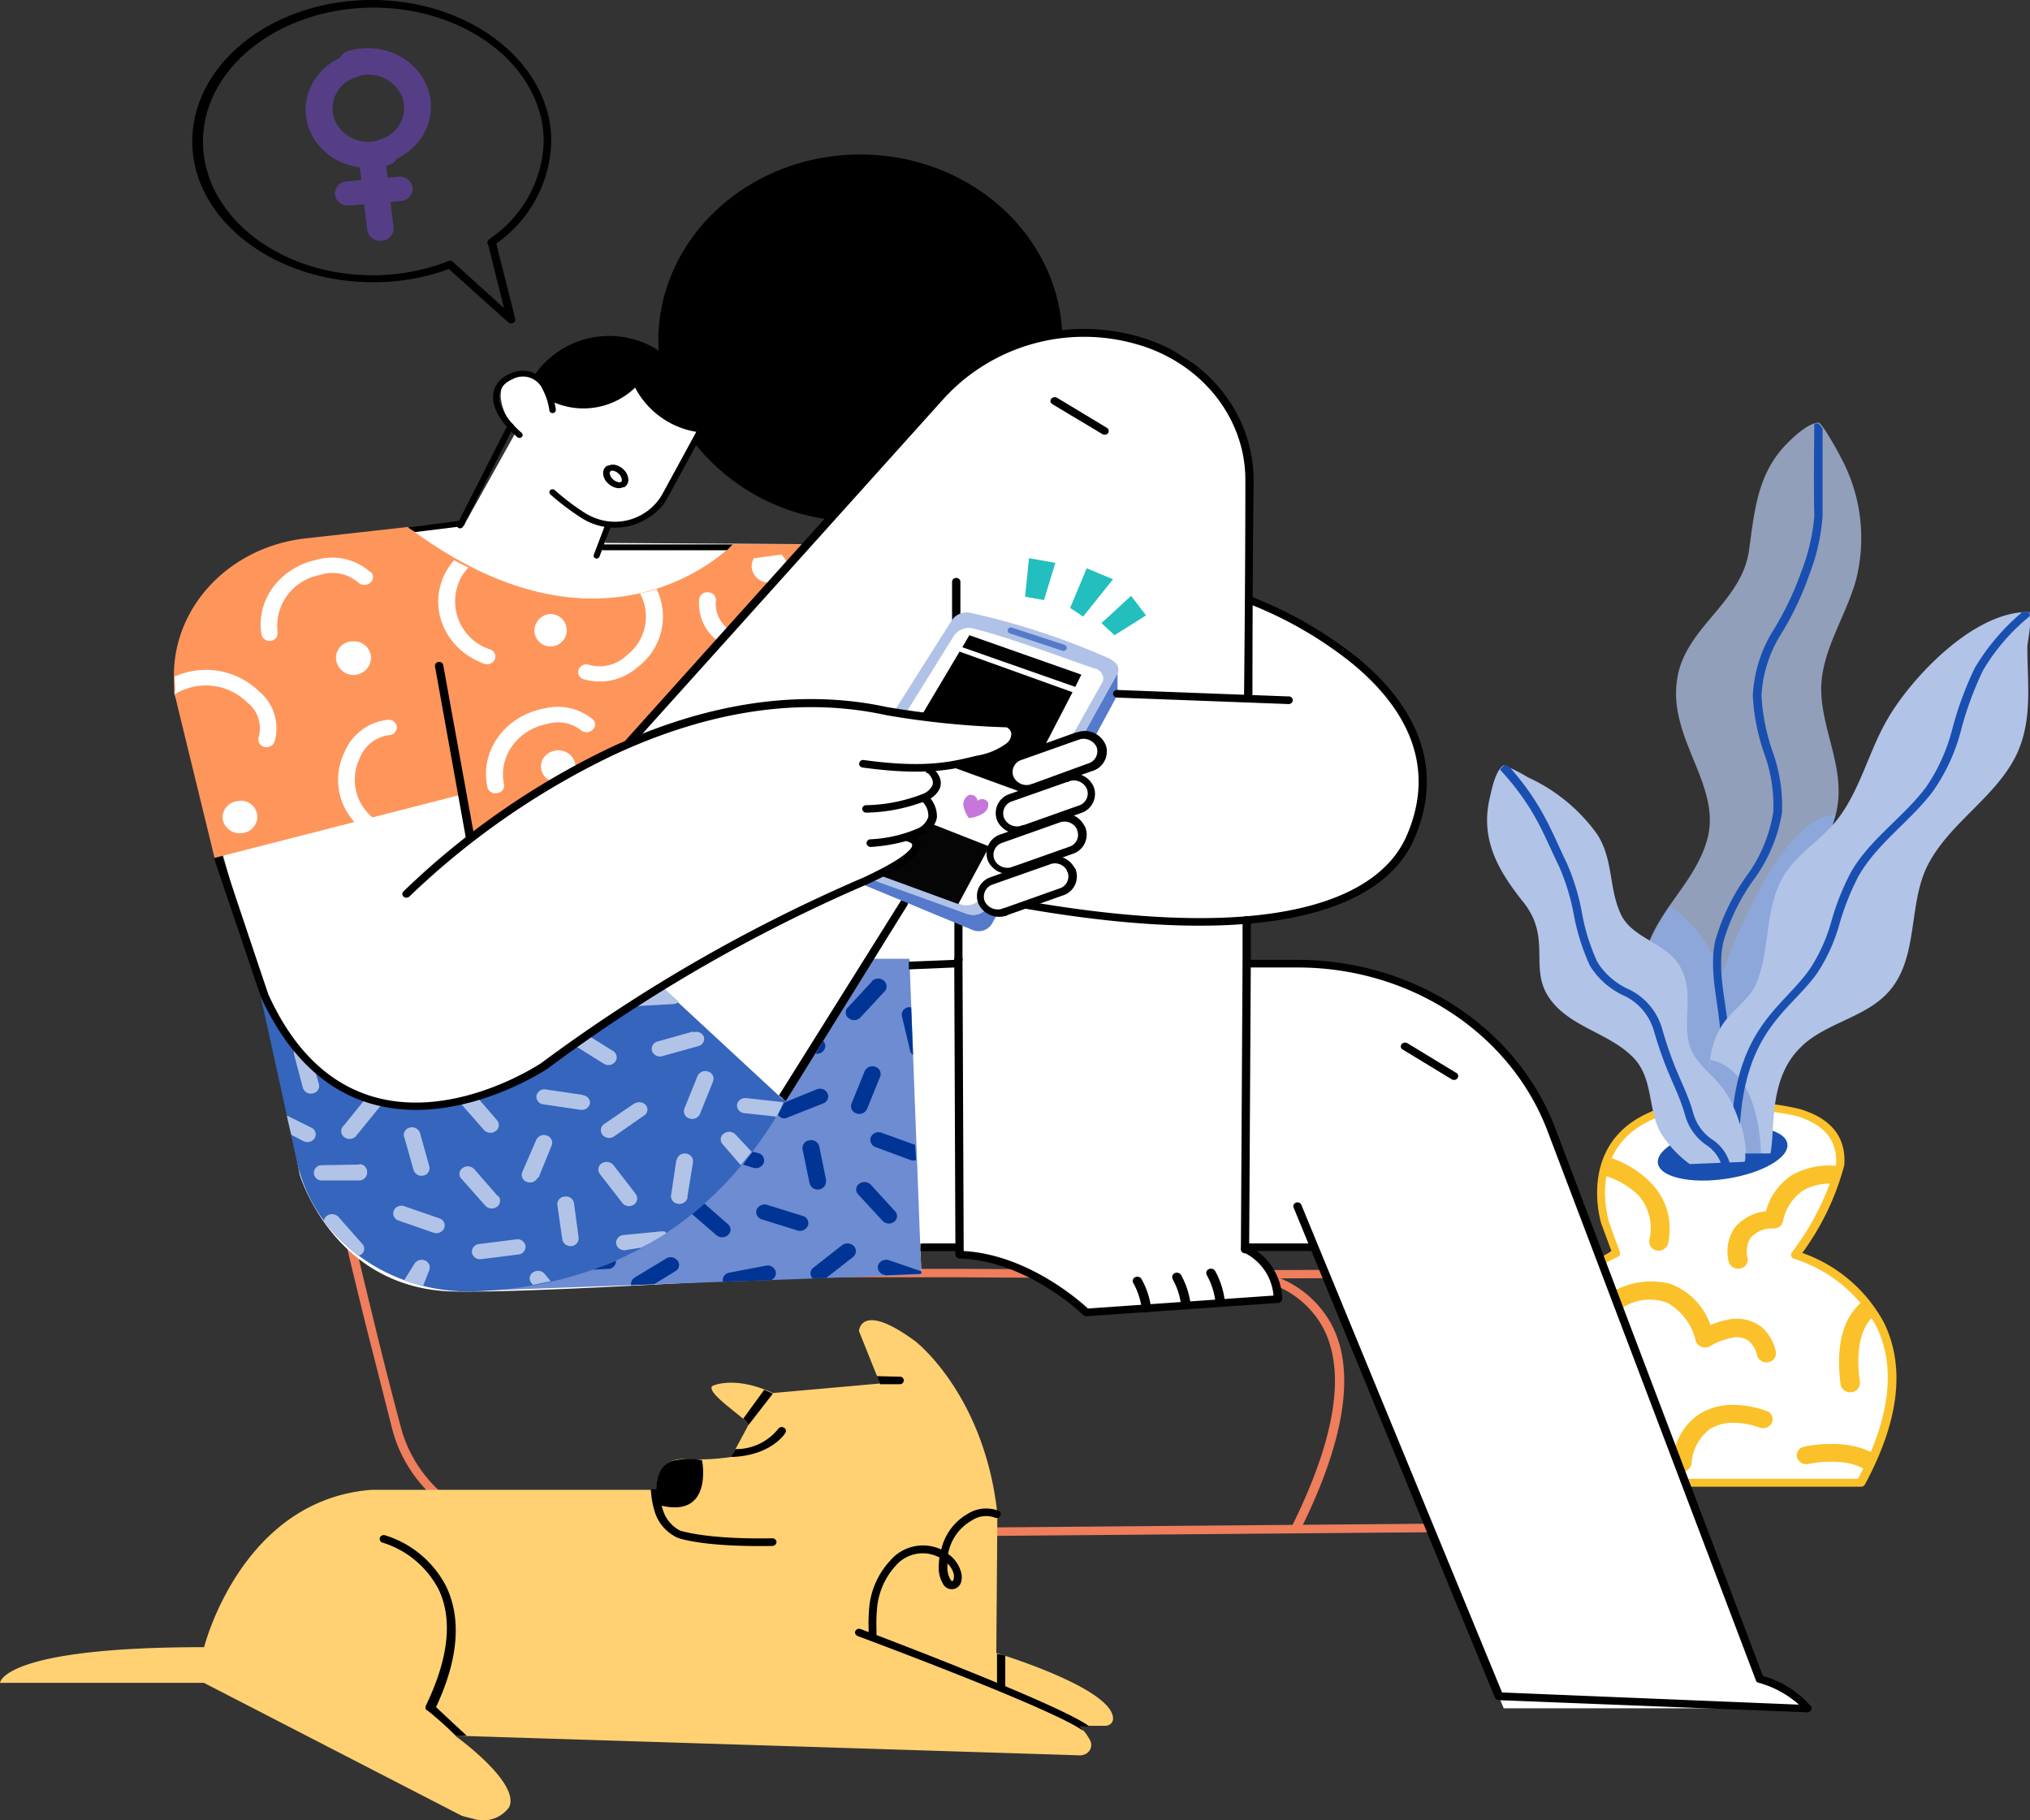 <svg id="Capa_1" data-name="Capa 1" xmlns="http://www.w3.org/2000/svg" viewBox="0 0 290 260"><rect x="0" y="0" width="290" height="260" fill="#333333" stroke="none"/><defs><style>.cls-1{fill:#fff;}.cls-1,.cls-10,.cls-11,.cls-12,.cls-13,.cls-14,.cls-15,.cls-16,.cls-17,.cls-18,.cls-19,.cls-2,.cls-20,.cls-21,.cls-4,.cls-5,.cls-6,.cls-7,.cls-8,.cls-9{fill-rule:evenodd;}.cls-2{fill:#fbc12a;}.cls-3,.cls-6,.cls-8{fill:#194fb0;}.cls-4,.cls-7{fill:#b1c3e7;}.cls-4{fill-opacity:0.75;}.cls-5{fill:#8da7da;}.cls-8{fill-opacity:0.24;}.cls-9{fill:#ee7e5c;}.cls-10{fill:#ffd173;}.cls-12{fill:#6d8cd1;}.cls-13{fill:#003595;}.cls-14{fill:#3565bd;}.cls-15{fill:#fe965c;}.cls-16{fill:#557acb;}.cls-17{fill:#b0c2e7;}.cls-18{fill:#c577db;}.cls-19{fill-opacity:0.98;}.cls-20{fill:#23bebe;}.cls-21{fill:#553e86;}</style></defs><g id="PLANT"><path class="cls-1" d="M239.72,157.23s-16.6,4.19-9,21.11c0,0-12.86,8.09-10.89,21.59l2.49,12.41,43.25-1S280,189.4,257,179c0,0,9.26-12.1,4.48-17.78C261.5,161.18,250,154.23,239.72,157.23Z"/><path class="cls-2" d="M262.29,166.38c.28-3.86-2.16-5.86-5.44-6.92a32.14,32.14,0,0,0-8.3-.88.6.6,0,0,1-.6-.53.58.58,0,0,1,.6-.56h0a33.19,33.19,0,0,1,8.66.94c3.74,1.16,6.59,3.45,6.26,8h0a37.36,37.36,0,0,1-6,12.53,21.23,21.23,0,0,1,11.69,10c2.51,5.19,2.94,12.52-2.75,23.09a.63.63,0,0,1-.55.3h-44a.55.55,0,0,1-.56-.37,41.78,41.78,0,0,1-1.88-17.92c.9-5.93,3.75-11.86,10.81-15.3l-1.48-4h0s-4.27-13.47,10.14-16.94a.62.62,0,0,1,.73.4.53.53,0,0,1-.41.65h0C226,162,229.79,174,229.79,174.38l1.63,4.48a.53.53,0,0,1-.3.65c-6.93,3.22-9.74,9-10.6,14.7a40.21,40.21,0,0,0,1.63,17h43.28c5.31-10,5-17,2.57-21.85a20.2,20.2,0,0,0-11.71-9.56.57.57,0,0,1-.38-.34.6.6,0,0,1,0-.49A38.31,38.31,0,0,0,262.29,166.38Z"/><ellipse class="cls-3" cx="246.1" cy="164.75" rx="9.35" ry="3.64" transform="translate(-21.92 38.76) rotate(-8.62)"/><path class="cls-4" d="M246.54,163c-1.25.46-3.57-3.79-4.16-4.67-3.74-5.62-7.49-11.46-7.75-18.24-.28-8.81,7.49-12.89,9.37-20.63,1.72-7.47-5.63-14-4.43-22.3,1-7.5,9.24-11,10.29-18.56.77-5.43,1.14-10.84,5.32-15.14.85-.87,3.11-3.08,4.61-3.08.53,0,3,4.53,3.21,5A24.16,24.16,0,0,1,265.1,83c-1.48,5.19-4.86,9.91-4.93,15.33,0,5.88,3.37,11.15,2.27,17.15s-7.5,9.4-9.37,15.18c-1.65,5.18,1.55,10.89,1.27,16.19a36.56,36.56,0,0,1-3.35,11.7c-2.12,5.19-1.88,7.92-8.16,5.71"/><path class="cls-5" d="M235.68,134.39l2.84-5s7.26,4.77,6.94,11.29c0,0,7.87-24,16.75-24.3L249.39,164l-5.34.75Z"/><path class="cls-6" d="M259.19,60.53s-.13,9.14,0,13.08a28.06,28.06,0,0,1-1.87,8.06,42.9,42.9,0,0,1-4.07,8.48,19.45,19.45,0,0,0-2.85,9.22,29.65,29.65,0,0,0,1.69,8.41,21.9,21.9,0,0,1,1.24,8.16,21,21,0,0,1-3.75,9.08,30.19,30.19,0,0,0-4.53,9.3c-1,4.54.58,9.24.75,13.82a52.54,52.54,0,0,1-2,14.3.55.55,0,0,0,.45.65.61.61,0,0,0,.71-.41,53.33,53.33,0,0,0,2-14.57c-.17-4.48-1.75-9.09-.77-13.57a29,29,0,0,1,4.38-8.95,22.22,22.22,0,0,0,4-9.53,22.78,22.78,0,0,0-1.28-8.53,29.31,29.31,0,0,1-1.65-8.15,18.28,18.28,0,0,1,2.74-8.72A43.74,43.74,0,0,0,258.5,82a28.58,28.58,0,0,0,1.87-8.34V61.19a7,7,0,0,0-.5-.61.35.35,0,0,0-.28-.09h-.19Z"/><path class="cls-7" d="M252.92,164.75H245a29.27,29.27,0,0,1-.42-5.61c-.67-4.43-1-9.7,2-13.49,1.43-1.72,3.47-3.16,4.35-5.27,1.87-4.54,1.2-9.66,3.33-14.26,1.88-4,5.93-5.94,8.49-9.43,3.13-4.26,4.31-9.65,7-14.16,3.28-5.6,12.07-15.16,20-15.12.79,0-.13,4.35-.13,5,0,5.27.81,10.56-1.63,15.55-3,6-9.52,9.63-12.57,15.56-2.85,5.53-1.3,13-5.4,17.89-3.32,4-9.37,4.63-12.91,8.31C252.58,154.26,253.63,161.4,252.92,164.75Z"/><path class="cls-6" d="M288.86,87.42a3.47,3.47,0,0,1,.91,0c.17.12.19.35.23.57h0a28.66,28.66,0,0,0-6.71,7.76,47.49,47.49,0,0,0-3.17,8.65,26.73,26.73,0,0,1-4,8.64c-3.22,4.27-7.92,7.38-10.62,12.1a36.55,36.55,0,0,0-2.74,6.91,24.7,24.7,0,0,1-3.2,7c-4.2,5.84-11.34,8.45-11.08,25.7a.57.57,0,0,1-.6.55h0a.6.6,0,0,1-.6-.53c-.26-17.65,7-20.35,11.25-26.33a24.26,24.26,0,0,0,3.07-6.74,35.51,35.51,0,0,1,2.83-7.14c2.7-4.7,7.5-7.84,10.7-12.1a26,26,0,0,0,3.75-8.26,48.54,48.54,0,0,1,3.24-8.81,31.38,31.38,0,0,1,6.61-7.82S288.82,87.42,288.86,87.42Z"/><path class="cls-8" d="M249.43,164.75h2.12s.09-11.92-7.24-13.37l-.16,1.93A16.74,16.74,0,0,1,249.43,164.75Z"/><path class="cls-7" d="M241.39,166.27a16.18,16.18,0,0,1-4.27-4.66c-1.67-3.3-1-7.49-3.62-10.37-3.39-3.7-9.27-4.44-12.2-8.73s.45-8.56-3.74-13.73c-3.64-4.56-6.11-9-4.73-14.84.25-1.09.81-4,2-4.63a21.76,21.76,0,0,1,3.45,1.72,24.87,24.87,0,0,1,9.89,8.13c2.34,3.63,1.63,7.71,3.39,11.44,1.63,3.46,6.41,4,8.38,7.35,2.17,3.69.43,7.34,1.37,11.14.67,2.75,3.75,4.65,5.24,7a18.18,18.18,0,0,1,2.63,7.49c0,.33.35,2.11,0,2.37"/><path class="cls-6" d="M215,109.32c-.19,0-.43.26-.7.59l.1.14c4.93,5.37,6.16,9.3,8.34,13.74a31.3,31.3,0,0,1,2.1,6.91,31.17,31.17,0,0,0,2.28,7.21,11.15,11.15,0,0,0,5,4.36,8,8,0,0,1,4.16,5c1.88,6.44,3.36,8.21,4.41,11.89a7.68,7.68,0,0,0,3.22,4.49,5.22,5.22,0,0,1,2.25,4.08.57.57,0,0,0,.57.58.58.58,0,0,0,.63-.52.44.44,0,0,0,0-.16,6.1,6.1,0,0,0-2.64-4.79,6.7,6.7,0,0,1-2.87-4c-1.05-3.68-2.55-5.44-4.4-11.89a9,9,0,0,0-4.67-5.6,10.28,10.28,0,0,1-4.57-3.91,28.65,28.65,0,0,1-2.19-6.91,31.66,31.66,0,0,0-2.2-7.26c-2.17-4.46-3.44-8.4-8.28-13.83A2.31,2.31,0,0,0,215,109.32Z"/><path class="cls-2" d="M231.33,212a5,5,0,0,1,1.2-2.16,7.43,7.43,0,0,1,4.05-2,13.49,13.49,0,0,1,2.54-.24,8.55,8.55,0,0,1,3.53-5.55,9,9,0,0,1,5.32-1.38,14,14,0,0,1,4.44.88,1.24,1.24,0,0,1,.72,1.67,1.44,1.44,0,0,1-1.81.67,11.16,11.16,0,0,0-3.44-.66,6.16,6.16,0,0,0-3.6.88,6.69,6.69,0,0,0-2.63,5,1.37,1.37,0,0,1-1.53,1.09,11.88,11.88,0,0,0-3,.14,4.6,4.6,0,0,0-2.51,1.21,2.35,2.35,0,0,0-.36.47Zm35.73-1.73a8.35,8.35,0,0,0-4.25-1.44,16,16,0,0,0-4.48.28h0a1.38,1.38,0,0,1-1.62-1,1.27,1.27,0,0,1,.93-1.46,18.67,18.67,0,0,1,5.43-.35,11.77,11.77,0,0,1,5.14,1.59A24.91,24.91,0,0,1,267.06,210.3Zm-47.2-15a12,12,0,0,1,6.77-1.57,13.6,13.6,0,0,1,8.88,4.77,1.21,1.21,0,0,1-.13,1.73,1.47,1.47,0,0,1-1.88-.12,11,11,0,0,0-7-3.92,10.07,10.07,0,0,0-6.84,2.31A28.71,28.71,0,0,1,219.86,195.29Zm46.49-9.62a16.91,16.91,0,0,1,1.58,2.12,2.6,2.6,0,0,0-.36.3c-1.44,1.36-2.59,4.09-1.87,9.37a1.33,1.33,0,0,1-1.22,1.41,1.37,1.37,0,0,1-1.54-1.12c-.84-6.48.9-9.77,2.68-11.44A7.43,7.43,0,0,1,266.35,185.67Zm-35.81,1.93a1.15,1.15,0,0,1-.39.78,1.45,1.45,0,0,1-1.88,0,1.35,1.35,0,0,1-.45-1.07,3,3,0,0,1,1.28-1.92,11,11,0,0,1,9.5-2,9.6,9.6,0,0,1,5.75,5.89,11.51,11.51,0,0,1,2.46-.76,5.86,5.86,0,0,1,4.87,1.06,6.39,6.39,0,0,1,2,3.45,1.28,1.28,0,0,1-1,1.54,1.39,1.39,0,0,1-1.66-.91v0a3.85,3.85,0,0,0-1.17-2.09,2.89,2.89,0,0,0-2.49-.45,9.45,9.45,0,0,0-3,1.14,1.44,1.44,0,0,1-1.23.15,1.38,1.38,0,0,1-.87-.83,8.41,8.41,0,0,0-4-5.44,7,7,0,0,0-6.37.62A9.69,9.69,0,0,0,230.54,187.6Zm31.75-18.46a7.62,7.62,0,0,0-4.69.92,6.89,6.89,0,0,0-2.89,4.42,1.32,1.32,0,0,1-1.36,1,4.13,4.13,0,0,0-3.28,1.36,3.79,3.79,0,0,0-.38,3,1.31,1.31,0,0,1-1.27,1.38,1.38,1.38,0,0,1-1.44-.93,6,6,0,0,1,.78-4.84,6.66,6.66,0,0,1,4.52-2.42,8.76,8.76,0,0,1,3.75-5.18,10.76,10.76,0,0,1,6.57-1.28A12.37,12.37,0,0,1,262.29,169.14ZM229.49,168a11.94,11.94,0,0,1,4.61,2.76,7.18,7.18,0,0,1,1.52,6.36,1.28,1.28,0,0,0,1.08,1.49h0a1.4,1.4,0,0,0,1.61-1c1.74-9-7.84-12.1-7.84-12.1-.73-.22-.89.52-1.14,1.2s-.6,1.1.13,1.33Z"/></g><g id="CHAIR"><path class="cls-9" d="M86,181.23h50.86l36,.2a.61.61,0,1,1,0,1.21l-36-.2H85.28l-.66-.64c3.49-51.08-1.23-77.18-8.18-90.11-4-7.55-8.85-10.52-13.12-11.34a17.67,17.67,0,0,0-11.77,2.34h0a.66.66,0,0,1-.89-.11l0,0a.59.59,0,0,1,.15-.85h0a19.07,19.07,0,0,1,12.8-2.54c4.61.87,9.78,3.94,14.11,12C84.61,104.12,89.42,130.18,86,181.23Z"/><path class="cls-9" d="M117.66,81.15l27.43,1.31c8.74.42,16.11,6.17,18,14.06A258.39,258.39,0,0,1,168,135.37a.66.66,0,0,0,.72.57.63.63,0,0,0,.61-.66,260.61,260.61,0,0,0-5-39c-2-8.43-9.87-14.57-19.21-15l-27.43-1.32a.62.62,0,0,0-.55.72.64.64,0,0,0,.55.51Z"/><path class="cls-9" d="M229.46,217.42,231,200.55c.82-9.18-6.58-17.24-16.54-18-.49,0-1-.06-1.46-.06l-41,.14a2.12,2.12,0,0,1-2.21-2v0c-.17-18.17-.73-33.05-1.58-45.25a.66.66,0,0,1,.73-.57.66.66,0,0,1,.6.48c.83,12.22,1.41,27.14,1.56,45.34a.87.87,0,0,0,.9.81l41-.14c10.71,0,19.43,7.94,19.48,17.82,0,.51,0,1-.07,1.54-.79,8.82-1.54,17.43-1.54,17.43a.64.64,0,0,1-.65.55L78,219.91C67.52,220,58.37,213.36,56,204c-1.08-4.27-2.34-9.24-3.74-14.72-5.63-22.83-12.8-54.29-16.51-78.85C33.33,94.55,45.33,80,62.49,77.77a33.93,33.93,0,0,1,6-.23l49.3,2.35a.67.67,0,0,1,.78.51.63.63,0,0,1-.55.72h-.23l-49.3-2.37c-16.53-.91-30.72,10.72-31.7,26a25.33,25.33,0,0,0,.24,5.5C40.74,134.75,47.9,166.15,53.48,189q2,8.19,3.75,14.71c2.25,8.86,10.87,15.1,20.74,15Z"/><path class="cls-9" d="M177.34,182.64a13.49,13.49,0,0,1,11.25,6.29c3.11,5,3.56,13.73-4,29a.62.62,0,0,0,.34.82.69.69,0,0,0,.88-.31c7.85-15.81,7.18-24.89,3.94-30.07a14.76,14.76,0,0,0-12.41-6.91.64.64,0,0,0-.67.62.65.65,0,0,0,.67.62h0Z"/><path class="cls-9" d="M69.41,218.33l.82,3.77S72,231,73,236.34a5.76,5.76,0,0,0,5.8,4.46h0a5.79,5.79,0,0,0,5.85-4.59l3-16.87a.64.64,0,0,0-.61-.68.67.67,0,0,0-.72.49l-3,16.87a4.51,4.51,0,0,1-4.52,3.56h0a4.45,4.45,0,0,1-4.47-3.46l-2.8-14.33h0L70.72,218a.67.67,0,0,0-.72-.58.65.65,0,0,0-.63.67,1.24,1.24,0,0,0,0,.16Z"/><path class="cls-9" d="M210.68,218.33l3.62,18.45a5.75,5.75,0,0,0,5.79,4.47h0a5.8,5.8,0,0,0,5.86-4.59c1.13-6.43,3.22-18.24,3.22-18.24a.63.63,0,0,0-.56-.71.65.65,0,0,0-.76.49h0s-2.08,11.81-3.22,18.26a4.53,4.53,0,0,1-4.53,3.56h0a4.48,4.48,0,0,1-4.48-3.46L212,218.13a.66.66,0,0,0-.78-.5h0A.62.62,0,0,0,210.68,218.33Z"/><path class="cls-9" d="M203.09,182.63c5.17,1.17,10.14,1.53,13.92,8.4a18,18,0,0,1,1.75,9.48c0,4.24-.72,9.7-1.58,17.19a.64.64,0,0,0,.59.69h0a.66.66,0,0,0,.73-.56c.86-7.53,1.52-13,1.59-17.28a19.16,19.16,0,0,0-1.87-10.08c-4-7.33-9.27-7.79-14.8-9.05a.68.68,0,0,0-.81.44A.63.63,0,0,0,203.09,182.63Z"/><path class="cls-9" d="M191.19,182.63c5.17,1.17,10.46,1.53,14.26,8.4a18.12,18.12,0,0,1,1.74,9.48c-.09,4.24-.73,9.7-1.59,17.19a.64.64,0,0,0,.59.69h0a.65.65,0,0,0,.73-.53v0c.88-7.53,1.52-13,1.59-17.28a19,19,0,0,0-1.87-10.08c-4.05-7.33-9.59-7.79-15.12-9.05a.65.65,0,0,0-.8.43h0A.64.64,0,0,0,191.19,182.63Z"/></g><g id="DOG"><path class="cls-10" d="M29.16,235.27s5.24-21,23.87-22.47H93.81s-.36-4.56,4-4.4a32.17,32.17,0,0,0,6.65-.3s1.74-3.2,2.44-4.54c.32-.59-6.19-4.55-5.14-5.59,0,0,3.06-1.57,8.66,1l15.29-1.36-3-7.49s.21-4.34,8.09,1.49c0,0,9.84,7.6,11.68,24.59l-.15,19.9s16.64,5,16.68,9.37a1.06,1.06,0,0,1-.32.74,1.19,1.19,0,0,1-.81.29h-3.75a7.39,7.39,0,0,1,1.65,2.18,1.45,1.45,0,0,1-.89,1.93,1.57,1.57,0,0,1-.64.11L65,247.91s9.37,6.69,7.74,10.21h0a4.57,4.57,0,0,1-4.89,1.73L66,259.37l-36.86-19H0S.22,235.26,29.16,235.27Z"/><path class="cls-11" d="M122.51,233.68s27.19,10.08,32.05,13.42a1.52,1.52,0,0,1,.26.13l-.58-.65h1.37l-.3-.21c-5.12-3.46-32.37-13.69-32.37-13.69a.6.6,0,0,0-.75.29v0a.51.51,0,0,0,.33.69Z"/><path class="cls-11" d="M143.61,236.47l-1.18-.25V241a.56.56,0,0,0,.6.52h0a.56.56,0,0,0,.58-.54h0Z"/><path class="cls-11" d="M62.29,243.83c1,.95,4.38,4.08,4.38,4.08s-1.44.12-1.67-.09a51,51,0,0,0-3.87-3.46.47.47,0,0,1-.31-.62.2.2,0,0,1,0-.08c3.75-7.73,3.54-13,1.88-16.56a13.53,13.53,0,0,0-8.1-6.78.54.54,0,0,1-.32-.72.6.6,0,0,1,.66-.33,14.66,14.66,0,0,1,8.83,7.38C65.55,230.43,66,235.9,62.29,243.83Z"/><path class="cls-11" d="M97.2,218.65c.22,0,3.61,1.24,13.11,1.07a.58.58,0,0,1,.62.53h0a.6.6,0,0,1-.58.56c-10.1.19-13.53-1.16-13.53-1.16h0a6.06,6.06,0,0,1-3.2-3.46,12.74,12.74,0,0,1-.64-3.46h1.18a11.58,11.58,0,0,0,.56,3A5,5,0,0,0,97.2,218.65Z"/><path class="cls-11" d="M111.16,204.11a7.71,7.71,0,0,1-5.85,2.87h-.24l-.64,1.12h.28c5.62-.27,7.5-3.45,7.5-3.45a.54.54,0,0,0-.25-.75.61.61,0,0,0-.79.19Z"/><path class="cls-11" d="M110.41,199.05l-1.24-.54-3,4.13a2.53,2.53,0,0,1,.76.9Z"/><path class="cls-11" d="M128.62,196.64l-3.35-.08.47,1.15h2.88a.56.56,0,0,0,.49-.64.58.58,0,0,0-.49-.44Z"/><path class="cls-11" d="M100.29,208.57s1.74,8.64-6.37,6.34c0,0-1.18-5.72,2.57-6.34A10.12,10.12,0,0,1,100.29,208.57Z"/><path class="cls-11" d="M134.47,221.32a7.88,7.88,0,0,1,3.75-5.08,4.93,4.93,0,0,1,4.42-.45.52.52,0,0,1,.26.73.6.6,0,0,1-.79.24,3.65,3.65,0,0,0-3.29.42,6.89,6.89,0,0,0-3.38,4.77,4.68,4.68,0,0,1,1.88,2.71,2.56,2.56,0,0,1,0,1.23,1.39,1.39,0,0,1-2.59.36,4.5,4.5,0,0,1-.62-2.63,9.24,9.24,0,0,1,.1-1.17l-.47-.21a5.09,5.09,0,0,0-5.77,1.38,10.34,10.34,0,0,0-2.65,5.83,23,23,0,0,0-.11,3.21v.87a.47.47,0,0,1,0,.53.62.62,0,0,1-.82.14.64.64,0,0,1-.3-.47v-1a25.16,25.16,0,0,1,.11-3.36,11.34,11.34,0,0,1,2.94-6.43,6.16,6.16,0,0,1,7.1-1.72Zm.88,2a1.82,1.82,0,0,0,0,.33,3.42,3.42,0,0,0,.45,2l.17.19h.11a.53.53,0,0,0,.17-.36,1.83,1.83,0,0,0,0-.66A3.3,3.3,0,0,0,135.35,223.31Z"/></g><g id="CHARACTER"><path class="cls-1" d="M79.15,56.92S76,51.23,71.86,55c0,0-1.48,2.21,1.88,6.63l-7.41,13.3s-8,.83-12,1.27C46.83,77,34.12,78,28.65,85.37,24.9,90.45,24.9,95,24.9,99c6.58,21.45,13.12,42.9,17.92,68.79,0,0,4.83,16.33,22,16.68,15.76.29,65.17-3.55,66.8-2.39l-.13-3.87h5.11l.47,1s13.35,1.9,18.12,8.24l27.38-2s-.79-5.47-4.16-7.39h9L214.82,244h43.47a21.13,21.13,0,0,0-6.82-4.2l-31-81.84s-8.32-21.35-41.82-20.33l-.43-6s22.05-.76,24.36-14.64c0,0,7.19-17.56-23.73-31.25l-.22-19.7s-3.75-14-12.52-16.46c0,0-12.22-4.28-21.14-1.4a54.46,54.46,0,0,0-11.15,9.06L115.73,77.73l-29.27-.18V75.31s6.69-.54,8.41-4l5.29-9.68S92.12,46.53,79.15,56.92Z"/><path class="cls-11" d="M161.9,183.26a10.21,10.21,0,0,1,1.2,3.6.66.66,0,0,0,.73.55.63.63,0,0,0,.6-.68h0a11.23,11.23,0,0,0-1.37-4.06.7.7,0,0,0-.9-.24.58.58,0,0,0-.28.81Z"/><path class="cls-11" d="M167.52,182.71a10.14,10.14,0,0,1,1.2,3.6.68.68,0,0,0,1.35,0,.39.39,0,0,0,0-.15,11.59,11.59,0,0,0-1.35-4.06.72.72,0,0,0-.91-.25.6.6,0,0,0-.27.85Z"/><path class="cls-11" d="M172.4,182.12a10.65,10.65,0,0,1,1.21,3.6.69.69,0,0,0,.82.46.63.63,0,0,0,.51-.58,11.44,11.44,0,0,0-1.36-4.08.7.7,0,0,0-.9-.24A.6.6,0,0,0,172.4,182.12Z"/><path class="cls-11" d="M97.37,60.49A23.84,23.84,0,0,1,94.05,48.4c.17-14.7,13.23-26.49,29.17-26.33,15.43.16,28,11.48,28.53,25.7-2.42.19-6.21,1.21-11.87,4.45,0,0-1.34,0-21.28,22A29.36,29.36,0,0,1,99.18,63.24l1.3-2Z"/><path class="cls-12" d="M124.29,136.94h5.63l1.7,45.1-63,2.31h.43c5.51-1.17,16.86-4.61,31-13.94C110,163.79,113.33,152.33,124.29,136.94Z"/><path class="cls-13" d="M90.15,183.56a1.1,1.1,0,0,1,.53-1.09l4.48-2.71a1.23,1.23,0,0,1,1.63.3,1,1,0,0,1-.32,1.51h0l-3,1.85Zm13.12-.49h0a1.09,1.09,0,0,1,.9-1.29h0l5.24-1a1.2,1.2,0,0,1,1.41.86,1.07,1.07,0,0,1-.66,1.21Zm12.82-.48h0a1,1,0,0,1,.12-1.53h0l4.08-3.2A1.29,1.29,0,0,1,122,178a1.06,1.06,0,0,1-.15,1.55l-3.84,3Zm10.47-.43-.37-.12a1.07,1.07,0,0,1-.72-1.39h0A1.24,1.24,0,0,1,127,180l4.63,1.59v.36ZM88,180.08h0a1.14,1.14,0,0,1-1.11,1.16l-2.26.11.93-.35a23.65,23.65,0,0,0,2.38-.92Zm12.67-8.14,3.33,2.92a1,1,0,0,1,0,1.54,1.26,1.26,0,0,1-1.68,0l-3.47-3a18.6,18.6,0,0,0,1.7-1.46Zm14,1.73-5.08-1.57a1.22,1.22,0,0,0-1.5.69,1.08,1.08,0,0,0,.75,1.38l5.08,1.58a1.21,1.21,0,0,0,1.5-.7,1.07,1.07,0,0,0-.75-1.38Zm7.93-3.07,3.47,3.76a1.22,1.22,0,0,0,1.63.17l0,0a1,1,0,0,0,.16-1.53h0l-3.46-3.78a1.24,1.24,0,0,0-1.64-.15l0,0a1,1,0,0,0-.21,1.48Zm-4.57-2-1-4.86a1.18,1.18,0,0,0-1.38-.87h0a1.12,1.12,0,0,0-1,1.28l1,4.86a1.2,1.2,0,0,0,1.39.87,1.11,1.11,0,0,0,.94-1.28Zm-10.44-4.08.77.19a1.09,1.09,0,0,1,.75,1.38,1.21,1.21,0,0,1-1.48.71h0l-1.46-.45c.43-.66.91-1.25,1.38-1.88Zm23.27,1.17a1.22,1.22,0,0,1-.8,0l-5-1.86a1.09,1.09,0,0,1-.64-1.44,1.2,1.2,0,0,1,1.51-.6h0l4.8,1.73Zm-18.74-8.24,4.54-1.85a1.22,1.22,0,0,1,1.56.56,1.06,1.06,0,0,1-.61,1.44l-5.06,2a1,1,0,0,1-1.32-.26.64.64,0,0,1-.08-.14s.62-1.19.84-1.81ZM123.53,153l-1.88,4.62a1.07,1.07,0,0,0,.69,1.41,1.21,1.21,0,0,0,1.52-.63l1.88-4.62a1.08,1.08,0,0,0-.69-1.41A1.21,1.21,0,0,0,123.53,153Zm6.91-2.31A1.11,1.11,0,0,1,130,150l-1.15-4.83a1.07,1.07,0,0,1,.87-1.29h0a1.14,1.14,0,0,1,.45,0Zm-12.84-2a1.07,1.07,0,0,1,.3.75,1.16,1.16,0,0,1-1.21,1.07h-.17Zm7-8.54-3.48,3.75a1,1,0,0,0,.13,1.54,1.23,1.23,0,0,0,1.64-.09l0,0,3.49-3.75a1.06,1.06,0,0,0-.17-1.57,1.28,1.28,0,0,0-1.7.15Z"/><path class="cls-14" d="M36.33,138.15,42.44,166c2.42,11,13.16,18.86,25.38,18.45,14.29-.49,32.41-5.93,44.35-27.11l-17.28-16c-7,4-12.33,8-21.9,13.91C57.7,161.5,43.47,158,36.33,138.15Z"/><path class="cls-7" d="M78.66,183l-2.52.52-.27-.33a1,1,0,0,1,.36-1.5,1.25,1.25,0,0,1,1.52.19Zm-20.91-.15,1.41-2.27a1.23,1.23,0,0,1,1.56-.54h0a1.08,1.08,0,0,1,.58,1.45l-.84,2.14A16,16,0,0,1,57.75,182.87Zm11-3,5.32-.67a1.11,1.11,0,0,0,1-1.23,1.15,1.15,0,0,0-1.33-.93l-5.32.67a1.12,1.12,0,0,0-1,1.23,1.17,1.17,0,0,0,1.33.93Zm22.8-1.64-2.32.36a1.14,1.14,0,0,1-1.22-1.05,1.13,1.13,0,0,1,1-1.11l5.34-.52c.47,0,.62-.1.84.26A38.89,38.89,0,0,1,91.59,178.22ZM46.28,174.4a.91.91,0,0,1,.42-.73,1.26,1.26,0,0,1,1.66.15h0l3.38,3.83a1,1,0,0,1-.16,1.54h0l-.3.14a23.15,23.15,0,0,1-5-4.94Zm33.34-2.27.71,4.9a1.19,1.19,0,0,0,1.33.95,1.12,1.12,0,0,0,1-1.23h0L82,171.84a1.16,1.16,0,0,0-1.33-.93A1.11,1.11,0,0,0,79.62,172.13Zm-22.71,2.2,5,1.73a1.23,1.23,0,0,0,1.54-.62,1.06,1.06,0,0,0-.68-1.42l-5-1.73a1.2,1.2,0,0,0-1.52.63,1.07,1.07,0,0,0,.68,1.41Zm14.22-3.46L67.76,167a1.26,1.26,0,0,0-1.66-.17h0a1,1,0,0,0-.19,1.53h0l3.4,3.83a1.26,1.26,0,0,0,1.68.18,1.06,1.06,0,0,0,.19-1.56h0Zm19.6-.45-3.09-4a1.28,1.28,0,0,0-1.67-.26,1.05,1.05,0,0,0-.28,1.52l3.11,4a1.23,1.23,0,0,0,1.59.47,1.05,1.05,0,0,0,.51-1.47,1.18,1.18,0,0,0-.22-.28Zm5.89-4.73-.73,4.89a1.09,1.09,0,0,0,.86,1.34,1.21,1.21,0,0,0,1.46-.8,1.57,1.57,0,0,0,0-.23L99,166a1.11,1.11,0,0,0-1-1.23,1.16,1.16,0,0,0-1.33.94Zm-19.68,2.52,1.87-4.6a1.08,1.08,0,0,0-.67-1.41,1.2,1.2,0,0,0-1.53.61h0l-2,4.6a1.06,1.06,0,0,0,.67,1.41,1.23,1.23,0,0,0,1.54-.62Zm-25.65-1.87-5.36.09a1.09,1.09,0,1,0,0,2.18h5.36a1.15,1.15,0,0,0,1.16-1.13,1.12,1.12,0,0,0-1-1.2h-.12Zm6.44-4,1.35,4.78a1.18,1.18,0,0,0,1.41.79h0a1.09,1.09,0,0,0,.84-1.33h0L60,161.83a1.2,1.2,0,0,0-1.44-.78,1.1,1.1,0,0,0-.85,1.34Zm48.09,4.09-2.59-3a1,1,0,0,1,.21-1.54,1.27,1.27,0,0,1,1.67.19l2.28,2.44ZM41,159.34l3.49,1.73a1.06,1.06,0,0,1,.47,1.49,1.25,1.25,0,0,1-1.62.43h0l-1.72-.9c-.19-.79-.47-1.85-.62-2.68Zm49.6-1.72-4.29,2.93a1.05,1.05,0,0,0-.24,1.54,1.23,1.23,0,0,0,1.62.25l0,0,4.31-3a1,1,0,0,0,.24-1.52,1.27,1.27,0,0,0-1.67-.14ZM52,157.2a20.39,20.39,0,0,0,2.43.69l-.22.26L51,162.09a1.25,1.25,0,0,1-1.62.46,1.07,1.07,0,0,1-.5-1.5,1.13,1.13,0,0,1,.24-.29ZM68.41,157,71,160a1.06,1.06,0,0,1-.19,1.56,1.27,1.27,0,0,1-1.69-.18h0l-3.27-3.73a12.06,12.06,0,0,0,2.52-.59ZM100,159.1l1.87-4.65a1.07,1.07,0,0,0-.71-1.4,1.22,1.22,0,0,0-1.52.66h0l-1.87,4.63a1.08,1.08,0,0,0,.7,1.41A1.22,1.22,0,0,0,100,159.1Zm10.83.38L106.4,159a1.14,1.14,0,0,1-1.12-1.15,1.15,1.15,0,0,1,1.24-1l.14,0,5.27.58a20.44,20.44,0,0,1-1.09,2.2Zm-27.55-3.09-5.3-.78a1.16,1.16,0,0,0-1.34.87v0a1.1,1.1,0,0,0,1,1.26h0l5.3.78a1.2,1.2,0,0,0,1.35-.92,1.1,1.1,0,0,0-1-1.16ZM42.07,150a24.88,24.88,0,0,0,3,3.11l.49,1.73a1.08,1.08,0,0,1-.84,1.33,1.2,1.2,0,0,1-1.45-.77h0L42,150.6a1.51,1.51,0,0,1,0-.52Zm42.31-1.88,3.2,2a1.05,1.05,0,0,1,.32,1.52,1.23,1.23,0,0,1-1.63.3h0l-3.91-2.44a19.3,19.3,0,0,0,2-1.31Zm14.69-.8-5.13,1.44a1.08,1.08,0,0,0-.79,1.36,1.2,1.2,0,0,0,1.48.73l5.13-1.43a1.09,1.09,0,0,0,.79-1.37,1.19,1.19,0,0,0-1.52-.58h0ZM97,143.11a2.14,2.14,0,0,1-.71.3L91,143.7c2.34-1.45,3.93-2.47,3.93-2.47Z"/><path class="cls-15" d="M115.64,77.73H104.71s-17.91,19-46.43-2.46L43.66,76.9C31.94,78.21,23.59,88,25,98.85a16.3,16.3,0,0,0,.36,2c2.63,10.8,5.29,21.68,5.29,21.68l35.13-9,1.54,5.9s17.5-12.27,23.14-13.23Z"/><path class="cls-1" d="M34.5,114.37a2.35,2.35,0,0,1,2.26,2.49A2.4,2.4,0,0,1,34.5,119a2.45,2.45,0,0,1-2.7-2.09,2.36,2.36,0,0,1,2.27-2.49A3.08,3.08,0,0,1,34.5,114.37Zm16.15,3.06a8.94,8.94,0,0,1-1.46-9.94,7.55,7.55,0,0,1,6.26-4.68,1.14,1.14,0,0,1,1.23,1A1.12,1.12,0,0,1,55.56,105a5.24,5.24,0,0,0-4.2,3.36,7,7,0,0,0,1.88,8.42Zm34-14.71a7.84,7.84,0,0,0-6.82-1.54c-5.61,1-9.29,6-8.22,11.16v.06a1.19,1.19,0,0,0,1.38.89A1.11,1.11,0,0,0,72,112c-.84-4,2-7.87,6.34-8.64h0a5.3,5.3,0,0,1,4.63.91,1.22,1.22,0,0,0,1.64,0l0,0a1,1,0,0,0,.07-1.54Zm-5.88,8.85a2.24,2.24,0,0,1-1.3-3,2.52,2.52,0,0,1,2.25-1.39,2.41,2.41,0,0,1,2.5,2.3v.09c-1.17.64-2.31,1.33-3.45,2ZM24.92,96.65a10.9,10.9,0,0,1,12.15,2.16A6.8,6.8,0,0,1,39.2,106a1.22,1.22,0,0,1-1.53.65,1.08,1.08,0,0,1-.7-1.41h0a4.66,4.66,0,0,0-1.65-4.91,8.42,8.42,0,0,0-10.23-1.23C25,98.3,25,97.48,24.92,96.65ZM93.79,84.11a9,9,0,0,1-2.65,11.13A8.16,8.16,0,0,1,83.33,97a1.06,1.06,0,0,1-.66-1.41h0a1.21,1.21,0,0,1,1.53-.61h0a5.63,5.63,0,0,0,5.36-1.4,6.94,6.94,0,0,0,1.87-8.83,16.82,16.82,0,0,0,2.35-.6Zm-43.33,7.5A2.41,2.41,0,0,1,53,93.84a2.5,2.5,0,0,1-5,.13v-.08a2.37,2.37,0,0,1,2.41-2.28ZM64.84,80c.71.39,1.44.76,2.09,1.07a6.29,6.29,0,0,0-1.64,2.87,7.2,7.2,0,0,0,4.76,8.83,1.07,1.07,0,0,1,.63,1.43,1.23,1.23,0,0,1-1.55.59C64.2,93,61.55,88,63,83.34A8.44,8.44,0,0,1,64.91,80Zm14,7.72A2.31,2.31,0,1,1,76.34,90a2.41,2.41,0,0,1,2.49-2.3Zm23.93,4a6.69,6.69,0,0,1-2.88-6.22,1.17,1.17,0,0,1,1.37-.89,1.11,1.11,0,0,1,1,1.27,4.52,4.52,0,0,0,2,4.13Zm-49.86-10A8.22,8.22,0,0,0,45.05,80c-5.14,1.17-8.48,5.75-7.7,10.58a1.15,1.15,0,0,0,1.31.95,1.09,1.09,0,0,0,1-1.18v0a7.4,7.4,0,0,1,6-8.21,5.66,5.66,0,0,1,5.45,1,1.3,1.3,0,0,0,1.72.14A1.06,1.06,0,0,0,53,81.69Zm58.69-2.51a2.22,2.22,0,0,1,.82,1.47l-2.21,2.52h-.32a2.41,2.41,0,0,1-2.51-2.31,2.15,2.15,0,0,1,.32-1.15Z"/><path class="cls-11" d="M103.85,78.59l.84-.83H86.22a.43.43,0,0,0-.45.41.42.42,0,0,0,.44.42h17.64Z"/><path class="cls-11" d="M85.64,79.51l1.64-4.39a.38.38,0,0,0-.23-.52l0,0a.44.44,0,0,0-.55.24v0l-1.67,4.39a.39.39,0,0,0,.24.52l0,0a.46.46,0,0,0,.58-.25Z"/><path class="cls-11" d="M78.61,70.61A36.52,36.52,0,0,0,83,73.94a8.89,8.89,0,0,0,11.75-1.87,7.77,7.77,0,0,0,.63-1c2.21-4.08,5.08-9.32,5.08-9.32a.41.41,0,0,0-.21-.57.49.49,0,0,0-.61.19l-5.08,9.32a7.81,7.81,0,0,1-10.06,3.08,8.44,8.44,0,0,1-1-.54A33.65,33.65,0,0,1,79.25,70a.51.51,0,0,0-.64,0,.4.4,0,0,0,0,.59Z"/><path class="cls-11" d="M79.41,58.49a10.08,10.08,0,0,0-1.14-3.35,4.12,4.12,0,0,0-2.64-2.09,4.43,4.43,0,0,0-2.89.38c-2.66,1.15-3.88,4.58,1.15,9a.48.48,0,0,0,.64,0,.39.39,0,0,0,0-.59c-4.29-3.79-3.74-6.66-1.38-7.64a3.09,3.09,0,0,1,4.07.88,2.59,2.59,0,0,1,.26.46,9.19,9.19,0,0,1,1,3.06A.45.45,0,0,0,79,59a.44.44,0,0,0,.4-.46Z"/><path class="cls-11" d="M72.52,60.7l-7.2,14.18a.42.42,0,0,0,.23.55.48.48,0,0,0,.6-.21l7.19-14.17a.41.41,0,0,0-.2-.56A.5.5,0,0,0,72.52,60.7Z"/><path class="cls-11" d="M59.29,76,66,75.17a.42.42,0,0,0,.39-.46h0a.41.41,0,0,0-.46-.36h0l-7.63,1Z"/><path class="cls-11" d="M87.23,67.27a.64.64,0,0,1,.47,0,1.65,1.65,0,0,1,.75.45,1.31,1.31,0,0,1,.37.74.39.39,0,0,1-.11.42.4.4,0,0,0,0,.6.46.46,0,0,0,.63,0h0a1.27,1.27,0,0,0,.43-.9,2.14,2.14,0,0,0-.62-1.45,2.42,2.42,0,0,0-1.46-.76,1.39,1.39,0,0,0-1,.3.38.38,0,0,0,0,.58.49.49,0,0,0,.64,0h0Z"/><path class="cls-11" d="M88.71,68.83a.49.49,0,0,1-.47,0,1.41,1.41,0,0,1-.75-.45,1.2,1.2,0,0,1-.37-.73.41.41,0,0,1,.11-.43.41.41,0,0,0,0-.59.48.48,0,0,0-.64,0,1.18,1.18,0,0,0-.43.9,2,2,0,0,0,.62,1.43,2.42,2.42,0,0,0,1.46.76,1.36,1.36,0,0,0,1-.28.39.39,0,0,0,0-.58h0A.48.48,0,0,0,88.71,68.83Z"/><path class="cls-11" d="M78.91,57.37a10.67,10.67,0,0,0,11.82-2,12.1,12.1,0,0,0,9.67,6.43,4.29,4.29,0,0,0,.53-4.42,23.94,23.94,0,0,0-5.63-6.43,13,13,0,0,0-19.15,2.93S77.88,53.27,78.91,57.37Z"/><path class="cls-11" d="M90.41,106.32,135,56.74a27.17,27.17,0,0,1,27.39-7.57h0c9.26,2.63,15.57,10.55,15.52,19.48,0,13.5-.19,30.94-.19,30.94a.57.57,0,0,0,.6.55h0a.57.57,0,0,0,.6-.53s0-17.46.17-31c0-9.42-6.6-17.75-16.36-20.51h0c-10.41-3-21.73.17-28.67,7.91-16.3,18.12-44.54,49.56-44.54,49.56a.49.49,0,0,0,0,.75l0,0a.62.62,0,0,0,.84,0A.38.38,0,0,0,90.41,106.32Z"/><path class="cls-11" d="M177.51,131.5v5.44l-.24,41.49a.59.59,0,0,0,1.18,0h0l.24-41.49V131.5a.55.55,0,0,0-.48-.64.59.59,0,0,0-.7.44A.67.67,0,0,0,177.51,131.5Z"/><path class="cls-11" d="M181.93,185.05a7.49,7.49,0,0,0-4.31-6.18.54.54,0,0,1-.3-.72.61.61,0,0,1,.77-.28h0a8.59,8.59,0,0,1,5.08,7.66.59.59,0,0,1-.56.57L155.23,188a.64.64,0,0,1-.47-.17s-8-7.81-17.71-8.07a.58.58,0,0,1-.56-.55l-.17-42.25a.59.59,0,0,1,.7-.44.57.57,0,0,1,.48.44l.17,41.73c9,.5,16.46,7,17.75,8.21Z"/><path class="cls-11" d="M137.5,136.94v-5.56a.56.56,0,0,0-.58-.54h0a.56.56,0,0,0-.58.54h0v5.55a.56.56,0,0,0,.49.64.58.58,0,0,0,.69-.44A.34.34,0,0,0,137.5,136.94Z"/><path class="cls-11" d="M137.2,88.7V83.1a.56.56,0,0,0-.59-.55.57.57,0,0,0-.6.55h0v5.6a.58.58,0,0,0,.58.56.56.56,0,0,0,.61-.5S137.21,88.72,137.2,88.7Z"/><path class="cls-11" d="M128.62,128.78l-17.33,27.66.95.85,17.39-28a.51.51,0,0,0-.19-.74h0A.63.63,0,0,0,128.62,128.78Z"/><path class="cls-11" d="M129.84,138.46l6.5-.27a.61.61,0,0,0,.7-.45.56.56,0,0,0-.49-.64h-.21l-6.5.26Z"/><path class="cls-11" d="M257,243.48a14.54,14.54,0,0,0-5.77-3.13.49.49,0,0,1-.39-.34l-29.76-78.45c-5.3-14-19.62-23.38-35.7-23.37h-6.86a.6.6,0,0,1-.69-.45.55.55,0,0,1,.48-.64h7.07c16.58,0,31.35,9.66,36.82,24.09l29.65,78.2a14,14,0,0,1,6.86,4.34.53.53,0,0,1,0,.57.6.6,0,0,1-.53.27l-44.05-1.73a.65.65,0,0,1-.57-.36l-28.72-69.91a.54.54,0,0,1,.22-.76.63.63,0,0,1,.82.21.47.47,0,0,1,.06.15l28.64,69.57Z"/><path class="cls-11" d="M200.39,149.91l6.93,4.21a.64.64,0,0,0,.85-.06.52.52,0,0,0-.07-.78.47.47,0,0,0-.12-.07L201.05,149a.66.66,0,0,0-.83.16.5.5,0,0,0,.15.74Z"/><path class="cls-11" d="M187.37,177.6h-9a.58.58,0,0,0-.69.44.55.55,0,0,0,.48.64.37.37,0,0,0,.21,0h9a.58.58,0,0,0,.69-.44.55.55,0,0,0-.48-.64A.37.37,0,0,0,187.37,177.6Z"/><path class="cls-11" d="M131.81,177.6h4.79a.58.58,0,0,1,.59.55.57.57,0,0,1-.57.55h-5.13v-1.07h.22Z"/><path class="cls-16" d="M124.59,125.64l13.7,4.89a2.32,2.32,0,0,0,2.47-.59,2.17,2.17,0,0,0,.77.28l1.2-.12-1,1.81a2.24,2.24,0,0,1-2.79.92l-15.86-6.57Zm30.27-20.86,4.79-8.65v2.74a1.52,1.52,0,0,1-.2.74l-3,5.55A2.46,2.46,0,0,0,154.86,104.78Z"/><path class="cls-17" d="M127.74,101.6l8.23-13a2.56,2.56,0,0,1,2.55-1.09A103.87,103.87,0,0,1,158.34,94a3.81,3.81,0,0,1,1,.67,1.37,1.37,0,0,1,.26,1.64l-4.74,8.44a7.12,7.12,0,0,0-3.41,1.09l-11.25,21.6s-.69,1.73.56,2.49a2.59,2.59,0,0,1-2.71.59l-13.57-4.93,1.87-.74,5.25-22.47Z"/><path class="cls-1" d="M157.46,97.48a1.23,1.23,0,0,0,0-1.15,1.44,1.44,0,0,0-.9-.82h-.15c-4-1.36-11.82-4.34-17.41-5.75a2.59,2.59,0,0,0-2.75,1.09c-3.36,5.39-14.75,23.74-18.18,29.29a1.46,1.46,0,0,0-.13,1.33,1.66,1.66,0,0,0,1,1l18.24,6.68a2.56,2.56,0,0,0,3.09-1.06Z"/><path class="cls-16" d="M152.36,92.68a.43.43,0,0,0-.28-.57l-7.49-2.46a.5.5,0,0,0-.61.25.43.43,0,0,0,.26.56h0l7.49,2.47A.49.49,0,0,0,152.36,92.68Z"/><path class="cls-11" d="M146.24,112.31l-.42.8-11-4,8.95-2.06c2.55-1.51.13-3.82.13-3.82-1.61.38-9.74-.43-12.44-.71l5.62-9.45,16.14,5.8-4,7.71c-1.74.4-5.94,1.73-5,4.48Z"/><path class="cls-18" d="M139.64,114.39a1,1,0,0,1,1.33,0,.83.83,0,0,1,.19.26,1.45,1.45,0,0,1-.75,1.54,4.48,4.48,0,0,1-2,.66,4.21,4.21,0,0,1-.77-1.73,1.48,1.48,0,0,1,.77-1.56,1,1,0,0,1,1.18.57A1,1,0,0,1,139.64,114.39Z"/><path class="cls-11" d="M154.48,96.36l-16-5.63-1,1.72,16.13,5.66Z"/><path class="cls-19" d="M141.33,120.9l-4.43,8.23-11.76-4.3,3.14-1.26c4.46-2.84,1.58-3.95,1.58-3.95a4.41,4.41,0,0,0,2.94-2.07Z"/><path class="cls-20" d="M161.58,85.11,157.35,89l1.87,1.73,4.5-2.83Zm-8.71,1.73,1.87,1.22L159,82.74l-3.75-1.57Zm-6.43-1.61,2.7.48,1.63-5.32L147,79.73Z"/><path class="cls-11" d="M62.14,95.18l4.38,24.34c0,.29.26-.17.6-.22a.57.57,0,0,0,.49-.63L63.32,95a.57.57,0,0,0-.66-.45h0A.56.56,0,0,0,62.14,95.18Z"/><path class="cls-11" d="M126.75,101a119,119,0,0,0,16.86,1.65,2.06,2.06,0,0,1,1.76,1.07,2.35,2.35,0,0,1-.41,2.81,9.45,9.45,0,0,1-5.09,2.48c-3.43.79-7.18,1.91-16.64.62a.55.55,0,0,1-.49-.62.57.57,0,0,1,.67-.45h0c9.18,1.26,12.84.15,16.16-.63a9.69,9.69,0,0,0,4.17-1.72,1.69,1.69,0,0,0,.72-1.54A1.21,1.21,0,0,0,144,104a.6.6,0,0,0-.32-.12,121.89,121.89,0,0,1-17.07-1.73h0c-14.07-3.08-27.77.45-39.13,5.77a111.28,111.28,0,0,0-29,20.14.64.64,0,0,1-.84,0,.5.5,0,0,1,0-.74l0,0A112,112,0,0,1,87,106.87C98.47,101.48,112.43,97.9,126.75,101Z"/><path class="cls-11" d="M132.5,110.38a2.67,2.67,0,0,1,.6.78,1.26,1.26,0,0,1,.11,1,2.48,2.48,0,0,1-1.38,1.24,23.39,23.39,0,0,1-8.12,1.61.55.55,0,0,0-.54.56v0a.59.59,0,0,0,.64.5,24.58,24.58,0,0,0,8.58-1.73,3.6,3.6,0,0,0,1.87-1.73,2.17,2.17,0,0,0-.09-1.73,3.7,3.7,0,0,0-.92-1.17.61.61,0,0,0-.82,0,.51.51,0,0,0,0,.76Z"/><path class="cls-11" d="M131.71,114.46a2.74,2.74,0,0,1,.9,2.24,2.79,2.79,0,0,1-1.74,1.73,19.43,19.43,0,0,1-6.54,1.45.57.57,0,0,0-.54.59.61.61,0,0,0,.65.5,24.43,24.43,0,0,0,6.06-1.16c2.45-.88,3.22-2.07,3.35-3.12a4.13,4.13,0,0,0-1.24-3,.62.62,0,0,0-.84-.1.51.51,0,0,0-.1.77l.08.09Z"/><path class="cls-11" d="M123.49,125.28c4.23-2,6-3.25,6.65-4.13a.73.73,0,0,0,.17-.54.43.43,0,0,0-.23-.23,1.68,1.68,0,0,0-.41-.17h0a.54.54,0,0,1-.36-.71.6.6,0,0,1,.61-.36,2.81,2.81,0,0,1,.8.33,1.44,1.44,0,0,1,.71.81,1.6,1.6,0,0,1-.3,1.44c-.65,1-2.55,2.43-7.14,4.54h0A226.67,226.67,0,0,0,78.2,152.65h0S64.7,161.73,52,157.32c-5.43-1.88-10.72-6.24-14.71-14.86h0L30.58,122.6l1.14-.31s6.43,19.27,6.64,19.79c3.75,8.26,8.82,12.46,14,14.26,11.92,4.14,24.61-4.26,25-4.53A228.62,228.62,0,0,1,123.49,125.28Z"/><path class="cls-11" d="M178.5,86.28a56.34,56.34,0,0,1,14.64,8.46c6.69,5.49,12.33,13.63,8,24.19-1.54,3.74-8.23,17.77-54.45,9.79a.6.6,0,0,0-.7.43.57.57,0,0,0,.49.64c47.41,8.19,54.19-6.64,55.77-10.48,4.51-11.08-1.34-19.61-8.34-25.39a58.85,58.85,0,0,0-15-8.64.64.64,0,0,0-.77.31A.53.53,0,0,0,178.5,86.28Z"/><path class="cls-11" d="M159.62,99.64l24.36.92a.6.6,0,0,0,.69-.45.55.55,0,0,0-.48-.64.74.74,0,0,0-.21,0l-24.36-.92a.58.58,0,0,0-.62.5v0a.57.57,0,0,0,.58.57Z"/><path class="cls-11" d="M154.05,105.66a2.08,2.08,0,0,1,2.59,1,1.8,1.8,0,0,1-1.14,2.37h0L147.36,112a.57.57,0,0,0-.34.71.63.63,0,0,0,.77.33l8.1-2.87a2.91,2.91,0,0,0,2.1-3.68,3.24,3.24,0,0,0-4-1.93,2.43,2.43,0,0,0-.38.13.54.54,0,0,0-.36.71A.64.64,0,0,0,154.05,105.66Z"/><path class="cls-11" d="M147.36,112a2.06,2.06,0,0,1-2.58-1.07,1.81,1.81,0,0,1,1.16-2.39h0l8.09-2.87a.53.53,0,0,0,.35-.7.61.61,0,0,0-.76-.32l-8.13,2.91a2.86,2.86,0,0,0-1.65,3.87,3.29,3.29,0,0,0,3.93,1.61.54.54,0,0,0,.34-.71A.61.61,0,0,0,147.36,112Z"/><path class="cls-11" d="M152.68,111.6a2.06,2.06,0,0,1,2.59,1.08,1.81,1.81,0,0,1-1.16,2.38L146,117.93a.54.54,0,0,0-.33.71.59.59,0,0,0,.74.32h0l8.12-2.87a2.85,2.85,0,0,0,1.64-3.87,3.28,3.28,0,0,0-3.93-1.61.54.54,0,0,0-.34.72.6.6,0,0,0,.77.32Z"/><path class="cls-11" d="M146,117.9a2,2,0,0,1-2.56-1.06h0a1.8,1.8,0,0,1,1.14-2.38l8.11-2.86a.54.54,0,0,0,.35-.71.62.62,0,0,0-.78-.32h0l-8.11,2.87a2.86,2.86,0,0,0-1.65,3.87,3.29,3.29,0,0,0,3.93,1.61.53.53,0,0,0,.35-.69v0A.61.61,0,0,0,146,117.9Z"/><path class="cls-11" d="M153.88,118.59a1.78,1.78,0,0,1-1.14,2.36h0l-8.1,2.86a.54.54,0,0,0-.31.73.62.62,0,0,0,.73.31l8.11-2.87a2.88,2.88,0,0,0,1.89-3.77l0,0a.6.6,0,0,0-.76-.31.54.54,0,0,0-.4.69Z"/><path class="cls-11" d="M144.64,123.82a2.05,2.05,0,0,1-2.59-1.06,1.81,1.81,0,0,1,1.15-2.39l8.11-2.87a2,2,0,0,1,2.57,1h0a.63.63,0,0,0,.82.21.54.54,0,0,0,.29-.6,3.25,3.25,0,0,0-4.06-1.75l-.05,0-8.09,2.87a2.85,2.85,0,0,0-1.58,3.89,3.29,3.29,0,0,0,3.85,1.58.53.53,0,0,0,.35-.7A.63.63,0,0,0,144.64,123.82Z"/><path class="cls-11" d="M152.5,124.53a1.79,1.79,0,0,1-1.15,2.37h0l-8.09,2.87a.53.53,0,0,0-.35.69v0a.57.57,0,0,0,.71.33l.06,0,8.09-2.87a2.85,2.85,0,0,0,1.89-3.74v0a.59.59,0,0,0-.75-.32h0a.54.54,0,0,0-.4.69Z"/><path class="cls-11" d="M143.26,129.77a2.08,2.08,0,0,1-2.59-1.05,1.83,1.83,0,0,1,1.16-2.39l8.1-2.85a1.93,1.93,0,0,1,2.48.85l.09.2a.61.61,0,0,0,.76.31.5.5,0,0,0,.36-.65.08.08,0,0,0,0,0,3.25,3.25,0,0,0-4.06-1.75l0,0-8.1,2.87a2.84,2.84,0,0,0-1.64,3.86,3.28,3.28,0,0,0,3.93,1.62.55.55,0,0,0,.34-.71A.65.65,0,0,0,143.26,129.77Z"/><path class="cls-11" d="M150.34,57.73,157.48,62a.62.62,0,0,0,.81-.13v0a.53.53,0,0,0-.16-.76L151,56.81a.67.67,0,0,0-.83.16.5.5,0,0,0,.15.74Z"/></g><g id="HAND-BUBBLE"><path class="cls-11" d="M64,37.3c-.35.14-.35.17-.71.29a30.08,30.08,0,0,1-10,1.73C39.84,39.32,29,30.78,29,20.21s11-19.12,24.36-19.12S77.67,9.63,77.67,20.21a17.28,17.28,0,0,1-7.18,13.51l-.63.49a.5.5,0,0,0-.12.74v0a.63.63,0,0,0,.82.12q.36-.26.69-.54a18.32,18.32,0,0,0,7.5-14.34C78.76,9.07,67.29,0,53.12,0S27.47,9.07,27.47,20.21s11.66,20.1,25.84,20.1a31.15,31.15,0,0,0,10.38-1.73c.4-.14.4-.16.77-.31a.53.53,0,0,0,.33-.7h0A.63.63,0,0,0,64,37.3Z"/><path class="cls-11" d="M72,44l-2.3-9.19a.59.59,0,0,1,1.13-.29v0l2.77,11a.51.51,0,0,1-.28.6.64.64,0,0,1-.71-.08l-8.75-7.85a.53.53,0,0,1,0-.78.66.66,0,0,1,.84,0Z"/><path class="cls-21" d="M54.25,20a5.23,5.23,0,0,1-6.49-3A4.65,4.65,0,0,1,51,11h0a1.68,1.68,0,0,0,.86-2.32,1.92,1.92,0,0,0-2-.93c-4.75,1.46-7.31,6.19-5.73,10.57S50.82,25,55.56,23.58a1.7,1.7,0,0,0,1.16-2.16,2,2,0,0,0-2.3-1.49Z"/><path class="cls-21" d="M51,10.92a5.25,5.25,0,0,1,6.49,3,4.67,4.67,0,0,1-3.25,6,1.67,1.67,0,0,0-.86,2.31,1.91,1.91,0,0,0,2,.94c4.74-1.46,7.31-6.19,5.72-10.57S54.44,5.85,49.69,7.31a1.71,1.71,0,0,0-1.16,2.16A2,2,0,0,0,50.83,11Z"/><path class="cls-21" d="M51.31,23l1.16,9.84a1.84,1.84,0,0,0,2.06,1.55,1.78,1.78,0,0,0,1.69-1.9l-1.17-9.85a1.83,1.83,0,0,0-2-1.56h0a1.59,1.59,0,0,0-1.72,1.41A1.11,1.11,0,0,0,51.31,23Z"/><path class="cls-21" d="M49.92,29.37l7.35-.66a1.78,1.78,0,0,0,1.67-1.91,1.85,1.85,0,0,0-2.07-1.55l-7.34.66a1.77,1.77,0,0,0-1.69,1.88v0a1.84,1.84,0,0,0,2.06,1.54Z"/></g></svg>
